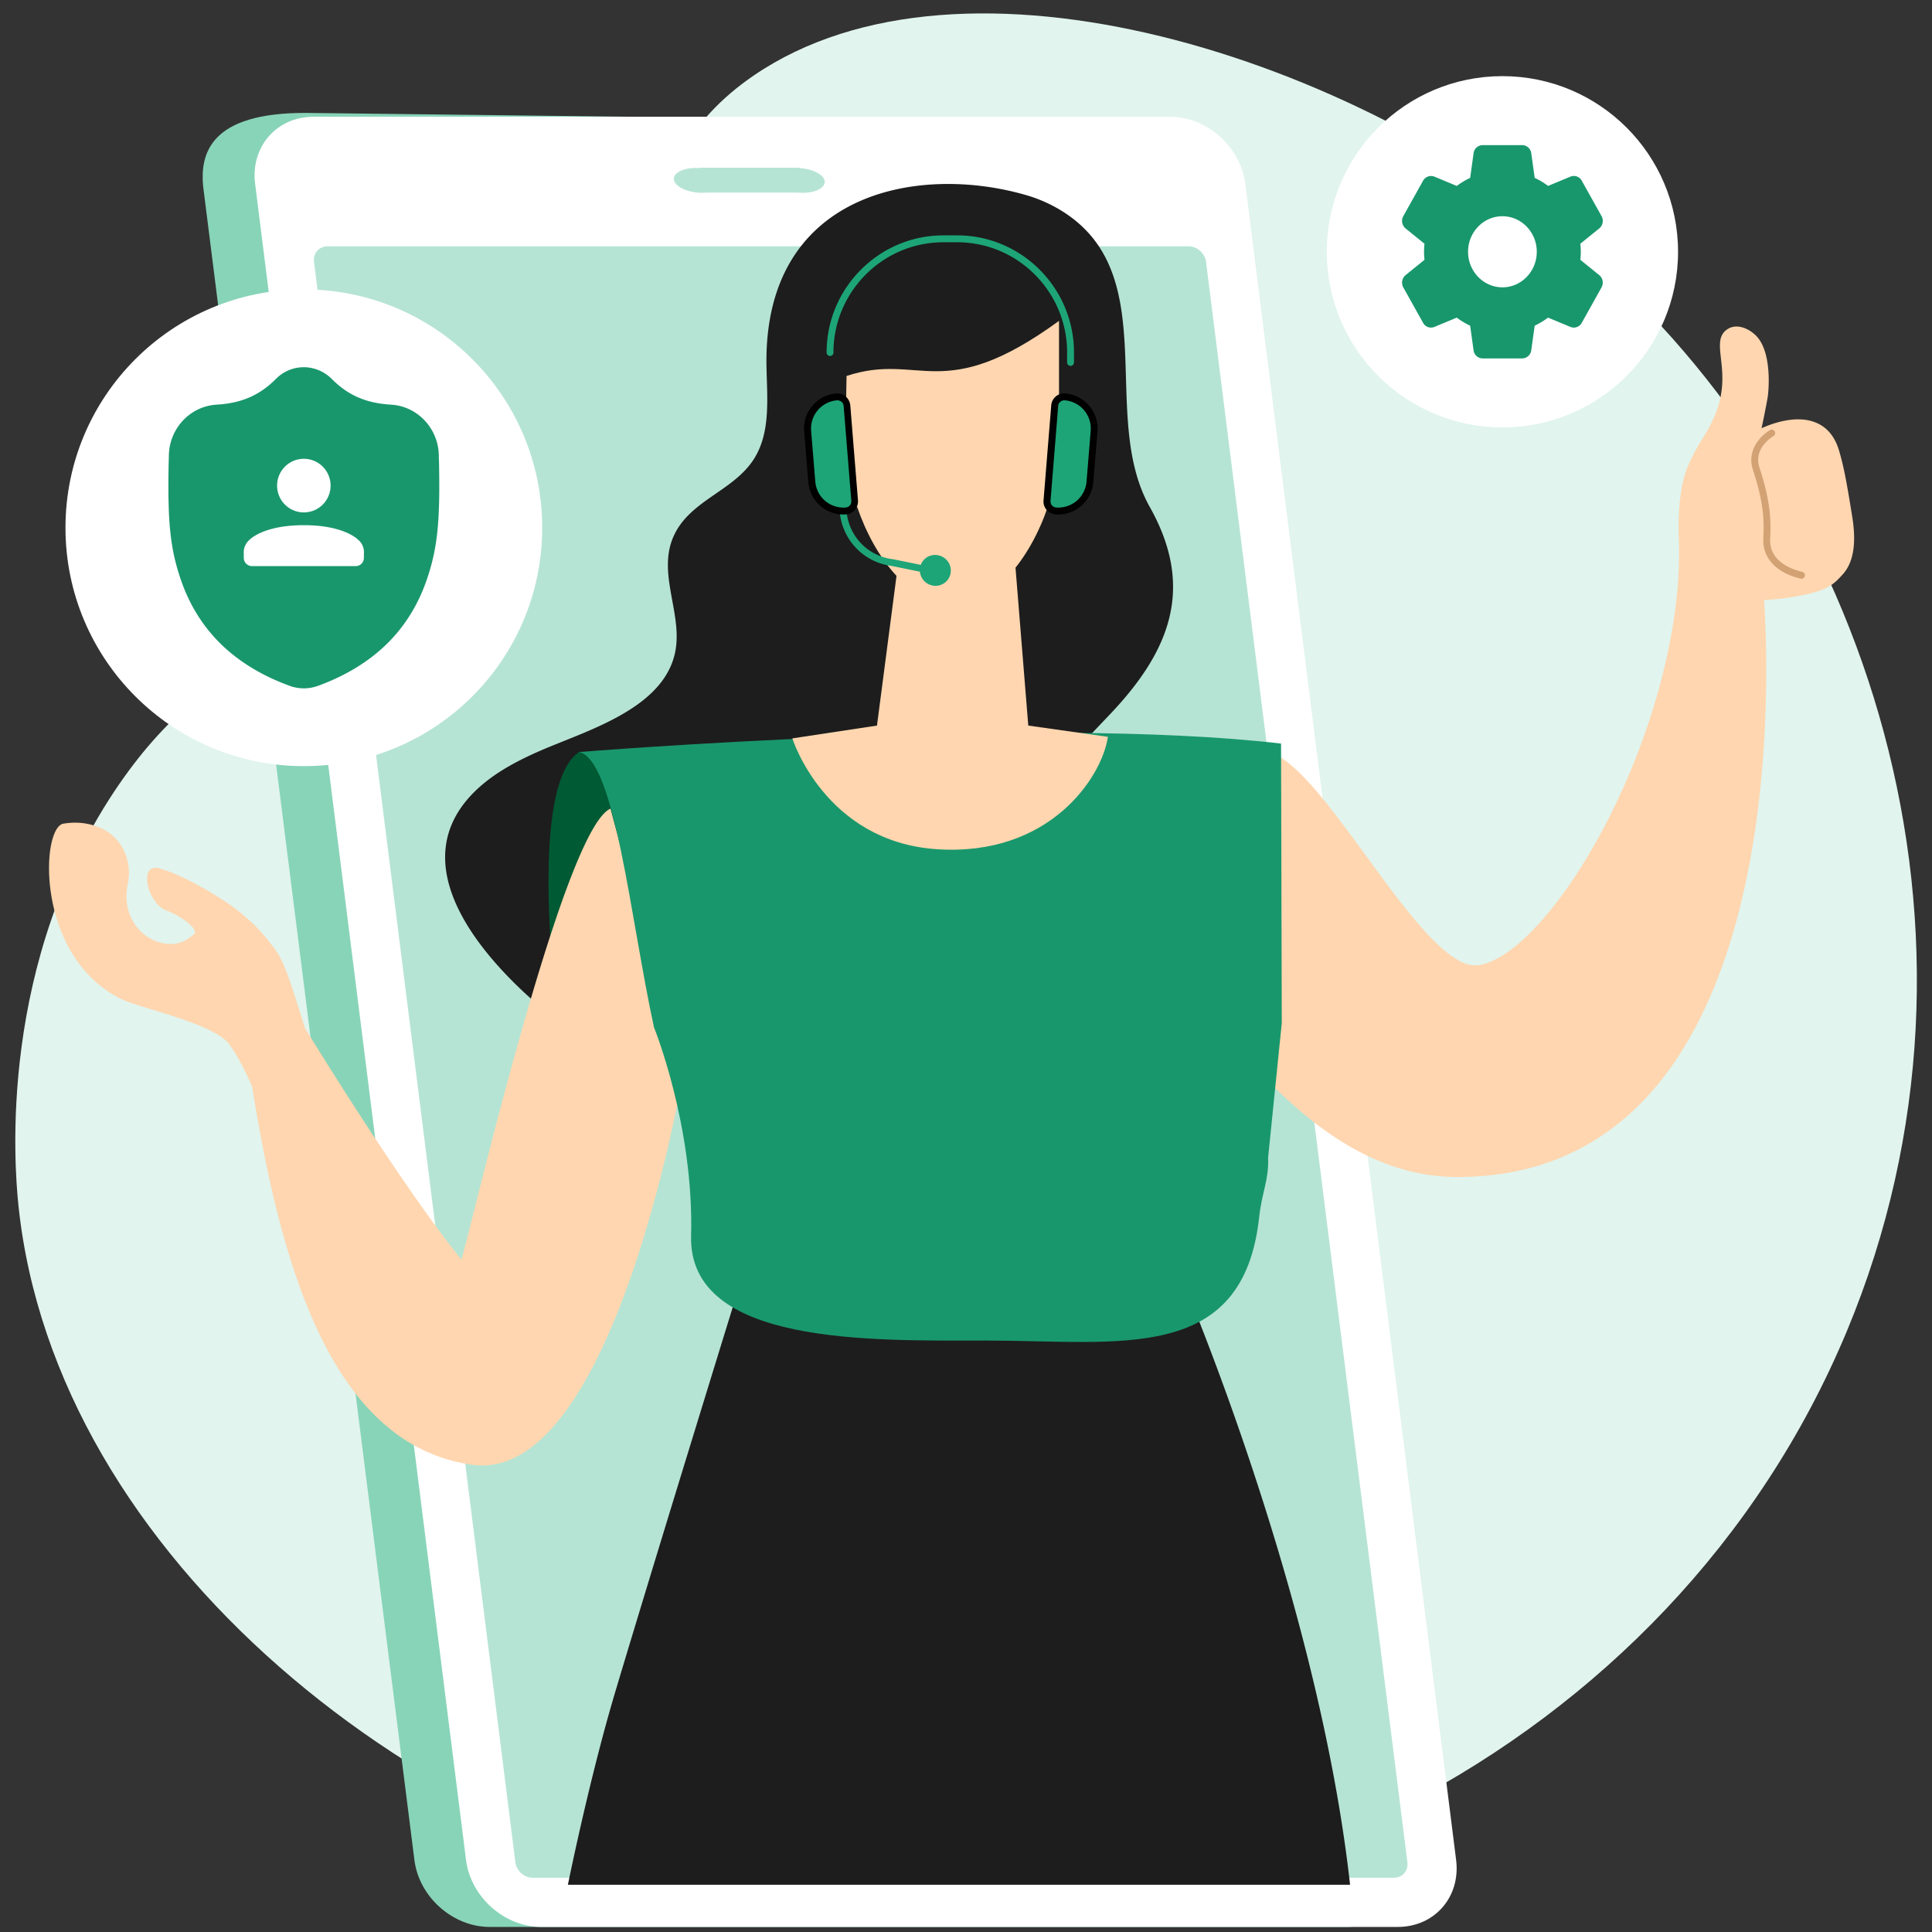 <svg width="144" height="144" viewBox="0 0 144 144" xmlns="http://www.w3.org/2000/svg">
    <rect x="0" y="0" width="144" height="144" fill="#333333" stroke="none"/>
    <g fill="none" fill-rule="evenodd">
        <path d="M35.453 36.9c14.83-14.966 10.581-24.342 20.729-31.274 15.612-10.657 44.746-1.49 61.93 13.172 21.053 17.962 31.912 50.748 19.543 80.415-13.174 31.591-47.842 47.992-78.78 43.048C31.251 137.844 4.09 116.01 1.373 89.83 1.08 86.988-.22 71.649 8.905 58.416c7.546-10.922 14.799-9.656 26.548-21.517z" fill="#E1F4EE"/>
        <path d="M36.5 143.623h63.841c2.748 0 4.698-2.228 4.35-4.983L88.971 14.114c-.349-2.748-2.856-4.984-5.612-4.984l-60.637-.714c-6.958 0-7.902 2.942-7.554 5.69l15.72 124.534c.349 2.755 2.864 4.983 5.612 4.983z" fill="#88D4B9"/>
        <path d="M40.339 143.623h63.841c2.748 0 4.699-2.235 4.35-4.999L92.818 13.702c-.349-2.755-2.856-4.999-5.612-4.999H23.365c-2.748 0-4.699 2.236-4.35 5l15.72 124.93c.348 2.755 2.856 4.99 5.604 4.99z" fill="#FFF" fill-rule="nonzero"/>
        <path d="M33.001 32.253a2.76 2.76 0 0 1-2.755-2.763A2.76 2.76 0 0 1 33 26.727a2.76 2.76 0 0 1 2.756 2.763A2.756 2.756 0 0 1 33 32.253zm0-5.014a2.25 2.25 0 0 0-2.244 2.251A2.25 2.25 0 0 0 33 31.741a2.25 2.25 0 0 0 2.245-2.25 2.25 2.25 0 0 0-2.245-2.252z" fill="#FFF" fill-rule="nonzero"/>
        <path d="M104.9 138.803 89.892 19.516c-.078-.637-.658-1.157-1.293-1.157H24.41c-.634 0-1.083.52-1.006 1.157l15.009 119.287c.077.636.658 1.156 1.292 1.156h64.19c.635-.007 1.084-.52 1.006-1.156z" fill="#B6E4D4"/>
        <g transform="translate(98.89 5.675)">
            <circle fill="#FFF" cx="13.091" cy="13.091" r="13.091"/>
            <path d="M20.312 14.833 18.9 13.69a5.95 5.95 0 0 0 .034-.6 5.77 5.77 0 0 0-.034-.6l1.414-1.143a.733.733 0 0 0 .167-.913l-1.469-2.629a.67.67 0 0 0-.85-.315l-1.666.692a5.67 5.67 0 0 0-1-.601l-.254-1.829a.688.688 0 0 0-.678-.61h-2.945a.686.686 0 0 0-.677.605l-.254 1.835a5.845 5.845 0 0 0-.999.601l-1.67-.694a.683.683 0 0 0-.844.31l-1.47 2.633a.729.729 0 0 0 .166.917l1.412 1.143a5.963 5.963 0 0 0-.033.599c0 .182.011.376.033.6L5.87 14.834a.733.733 0 0 0-.167.913l1.469 2.629a.67.67 0 0 0 .85.316L9.687 18c.319.237.653.439 1 .6l.253 1.828c.042.349.333.611.679.611h2.944a.687.687 0 0 0 .678-.604l.255-1.835c.335-.157.664-.355.998-.601l1.671.694a.668.668 0 0 0 .843-.31l1.475-2.643a.732.732 0 0 0-.172-.907zm-7.22.907c-1.413 0-2.561-1.188-2.561-2.65 0-1.46 1.148-2.648 2.56-2.648 1.413 0 2.561 1.188 2.561 2.649s-1.148 2.65-2.56 2.65z" fill="#19976C"/>
        </g>
        <g transform="translate(4.88 21.571)">
            <circle fill="#FFF" cx="17.766" cy="17.766" r="17.766"/>
            <path d="M15.745 6.613c1.14-1.088 2.903-1.088 4.066.023l.229.224c1.155 1.09 2.47 1.628 4.23 1.73l.19.017c1.891.207 3.34 1.837 3.367 3.775 0 .073.002.143.004.211l.013.39.008.482.009.825v.771c-.003.374-.01.729-.02 1.07l-.027.66c-.098 1.929-.366 3.383-.935 4.99-.612 1.726-1.546 3.24-2.774 4.49-1.384 1.406-3.168 2.506-5.293 3.28a3.09 3.09 0 0 1-1.046.184 3.054 3.054 0 0 1-1.043-.184c-2.127-.772-3.914-1.872-5.298-3.278-1.23-1.249-2.164-2.763-2.775-4.49-.6-1.691-.863-3.214-.947-5.306l-.02-.68a49.697 49.697 0 0 1-.011-.724V14.3l.003-.405.013-.854.009-.256.01-.403c.028-2.004 1.573-3.677 3.557-3.792l.306-.023c1.708-.154 2.989-.753 4.139-1.92z" fill="#19976C" fill-rule="nonzero"/>
            <g transform="translate(13.278 12.623)" fill="#FFF">
                <ellipse cx="4.488" cy="2" rx="1.995" ry="2"/>
                <path d="M4.488 4.95C1.4 4.95.418 6.06.418 6.06a1.235 1.235 0 0 0-.41.88l.005.463c.005.33.285.597.608.597h7.734a.607.607 0 0 0 .608-.597l.006-.464c.004-.3-.168-.698-.411-.878 0 0-.98-1.111-4.07-1.111z"/>
            </g>
        </g>
        <g fill="#B6E4D4">
            <path d="M59.618 12.501v.026c.926.064 1.718.45 1.838.918.124.511-.604.926-1.633.926-.121 0-.241-.005-.358-.016H52.69c-.111.01-.227.016-.348.016-1.03 0-1.966-.415-2.105-.926-.124-.512.604-.927 1.633-.927.09 0 .18.003.268.01V12.5h7.48z"/>
        </g>
        <g>
            <path d="M76.449 14.532a10.82 10.82 0 0 1 2.322.97c8.166 4.626 3.026 15.345 6.927 22.285 3.344 5.953 1.571 10.65-2.887 15.369-2.577 2.732-5 4.998-5.79 8.817-.456 2.205-.557 4.479-1.137 6.652C73.035 79.36 60.589 82.698 50.883 80.37c-4.343-1.04-8.39-3.244-11.68-6.272-3.793-3.5-8.607-9.5-4.381-14.499 1.37-1.614 3.274-2.678 5.209-3.54 3.36-1.505 9.133-3.05 10.225-7.164.82-3.097-1.548-6.341.162-9.345 1.34-2.352 4.35-3.066 5.79-5.364 1.246-1.98.967-4.525.921-6.87-.248-12.977 11.254-15.112 19.32-12.783zM42.328 140.48s1.584-7.865 3.55-14.447c3.173-10.611 9.32-30.491 9.32-30.491h32.988s10.05 23.475 12.441 44.937h-58.3z" fill="#1D1D1D"/>
            <path d="M138.053 38.5c-.449-2.794-.642-3.748-.968-4.874-.332-1.149-.99-1.894-1.95-2.204-1.37-.45-3.003.116-3.84.497.163-.746.334-1.615.442-2.22.108-.582.317-3.214-.689-4.495-.449-.574-1.486-1.187-2.283-.675-.697.45-.604 1.219-.496 2.189.124 1.079.294 2.546-.503 4.355-.325.737-.604 1.18-.89 1.653-.333.543-.681 1.102-1.115 2.134-.758 1.824-.642 4.89-.642 5.03.31 6.117-1.618 13.956-5.147 20.965-3.205 6.358-7.168 10.813-9.869 11.092-2.16.218-5.271-4.028-8.274-8.142-2.67-3.656-5.194-7.102-7.245-7.785a.26.26 0 0 0-.317.14l-7.152 15.935c-.031.062-.031-.795 0-.733.015.038 1.795 3.365 5.596 7.354 3.197 3.354 8.468 9.012 15.93 9.012.742 0 1.516-.04 2.306-.117 5.519-.559 10.031-3.19 13.414-7.816 2.693-3.687 4.682-8.64 5.898-14.725 1.888-9.407 1.339-18.675 1.223-20.344a19.261 19.261 0 0 0 2.747-.342c1.974-.388 2.423-.8 3.112-1.568.805-.877 1.037-2.32.712-4.315z" fill="#FFD6AF"/>
            <path d="M41.819 77.916s-2.833-19.086 1.347-21.873c.216-.147 3.026.838 5.232 3.555 2.082 2.57 2.477 9.252 2.477 9.252l-.782 11.015-8.274-1.949z" fill="#005A34"/>
            <path d="M45.503 60.273c-3.669 1.568-10.968 33.788-11.122 33.594-4.652-5.744-11.65-17.24-11.65-17.24-.696-2.141-1.377-4.64-2.113-5.696-1.037-1.467-2.252-2.748-4.187-3.967-.99-.62-3.019-1.824-4.574-2.243-1.556-.42-.875 2.592.518 3.128s2.47 1.521 2.082 1.785c-.263.187-1.006.986-2.422.645-1.595-.38-2.648-1.887-2.609-3.532a5.24 5.24 0 0 1 .093-.854c.372-1.715-.433-3.5-2.043-4.191-.759-.326-1.672-.49-2.748-.311-1.703.28-2.106 9.982 4.373 13.102 1.34.645 6.858 1.786 7.996 3.354.75 1.04 1.362 2.367 1.695 3.143 2.128 13.25 5.86 26.694 16.394 28.184 10.542 1.49 15.681-28.921 15.681-28.921l-5.364-19.98z" fill="#FFD6AF"/>
            <path d="M93.853 90.704c.198-1.827.734-2.776.664-4.414l1.019-10.035-.054-20.833c-18.244-2.135-52.309.629-52.309.629 2.679.62 3.8 12.403 5.573 20.523 0 0 2.98 7.334 2.764 15.53-.217 8.198 13.466 7.813 21.968 7.813 9.976 0 19.184 1.78 20.375-9.213z" fill="#19976C"/>
            <path d="M67.037 41.264 65.365 54.08l-6.309.955s2.415 7.692 10.76 8.259c8.35.566 12.298-5.286 12.763-8.375l-5.937-.839-1.006-12.435-8.6-.38z" fill="#FFD6AF"/>
            <path d="M79.978 31.577c-.333-.085-.696.031-1.03.295-.007-.07-.007-.147-.015-.217v-7.74c-8.715 6.35-10.333 2.29-15.836 4.107 0 0-.062 3.594-.078 3.85-.332-.264-.689-.38-1.021-.295-.852.21-1.223 1.63-.844 3.16.371 1.482 1.865 3.127 2.732 3.042 1.332 3.904 4.01 7.265 7.106 7.265s5.774-3.36 7.105-7.265c.867.085 2.361-1.56 2.733-3.043.371-1.537-.008-2.95-.852-3.159z" fill="#FFD6AF"/>
            <path d="M69.25 42.747c-.015 0-.03 0-.054-.008l-2.748-.559a4.442 4.442 0 0 1-3.87-4.23l-.077-1.972a.249.249 0 0 1 .247-.264c.147-.008.264.101.264.249l.077 1.971a3.921 3.921 0 0 0 3.429 3.741h.015l2.756.56c.14.03.224.162.201.302a.236.236 0 0 1-.24.21z" fill="#1DA578"/>
            <path d="M70.713 43.104a1.159 1.159 0 0 0-.418-1.576c-.55-.326-1.262-.155-1.579.396a1.159 1.159 0 0 0 .418 1.576 1.15 1.15 0 0 0 1.58-.396zM63.128 30.234a.712.712 0 0 0-.767-.652 2.364 2.364 0 0 0-2.16 2.554l.31 3.78a2.362 2.362 0 0 0 2.547 2.166.713.713 0 0 0 .65-.769l-.58-7.079z" fill="#1DA578"/>
            <path d="M62.857 38.346a2.629 2.629 0 0 1-2.609-2.414l-.31-3.78a2.622 2.622 0 0 1 .612-1.91 2.57 2.57 0 0 1 1.78-.916.976.976 0 0 1 .705.225 1 1 0 0 1 .34.66l.573 7.079a.983.983 0 0 1-.224.706.996.996 0 0 1-.658.342c-.062.008-.132.008-.21.008zm-.434-8.508h-.038a2.106 2.106 0 0 0-1.432.738 2.098 2.098 0 0 0-.496 1.537l.31 3.78a2.108 2.108 0 0 0 2.268 1.933.46.46 0 0 0 .31-.156.47.47 0 0 0 .108-.334l-.573-7.078a.462.462 0 0 0-.155-.311.514.514 0 0 0-.302-.109z" fill="#000" fill-rule="nonzero"/>
            <path d="M78.608 30.234a.712.712 0 0 1 .766-.652 2.364 2.364 0 0 1 2.16 2.554l-.31 3.78a2.362 2.362 0 0 1-2.546 2.166.713.713 0 0 1-.65-.769l.58-7.079z" fill="#1DA578"/>
            <path d="M78.879 38.346c-.07 0-.14 0-.217-.008a.964.964 0 0 1-.658-.342.94.94 0 0 1-.224-.706l.573-7.08a.968.968 0 0 1 .34-.659.933.933 0 0 1 .705-.225 2.63 2.63 0 0 1 2.4 2.833l-.31 3.78a2.628 2.628 0 0 1-2.609 2.407zm.441-8.508a.46.46 0 0 0-.294.109.432.432 0 0 0-.155.31l-.572 7.08a.47.47 0 0 0 .108.333.43.43 0 0 0 .31.156 2.113 2.113 0 0 0 2.267-1.933l.31-3.78a2.11 2.11 0 0 0-1.927-2.275h-.047z" fill="#000" fill-rule="nonzero"/>
            <path d="M79.792 27.27a.258.258 0 0 1-.255-.257v-.737c0-4.533-3.677-8.22-8.197-8.22h-1.022c-4.52 0-8.197 3.687-8.197 8.22 0 .14-.116.256-.255.256a.258.258 0 0 1-.255-.256c0-4.813 3.908-8.733 8.707-8.733h1.022c4.799 0 8.708 3.92 8.708 8.733v.737c0 .14-.116.256-.256.256z" fill="#1DA578"/>
            <g fill="#D2A274">
                <path d="M134.274 43.135c-.015 0-.038 0-.054-.008-1.788-.411-2.833-1.506-2.794-2.919l.008-.201c.038-1.064.077-2.391-.782-4.991-.488-1.483.619-2.585 1.277-2.958a.253.253 0 0 1 .348.093c.07.125.023.28-.093.35-.062.039-1.524.9-1.045 2.352.89 2.685.844 4.121.805 5.17l-.007.193c-.047 1.661 1.656 2.236 2.391 2.406.14.031.225.171.194.31a.256.256 0 0 1-.248.203z"/>
            </g>
        </g>
    </g>
</svg>
